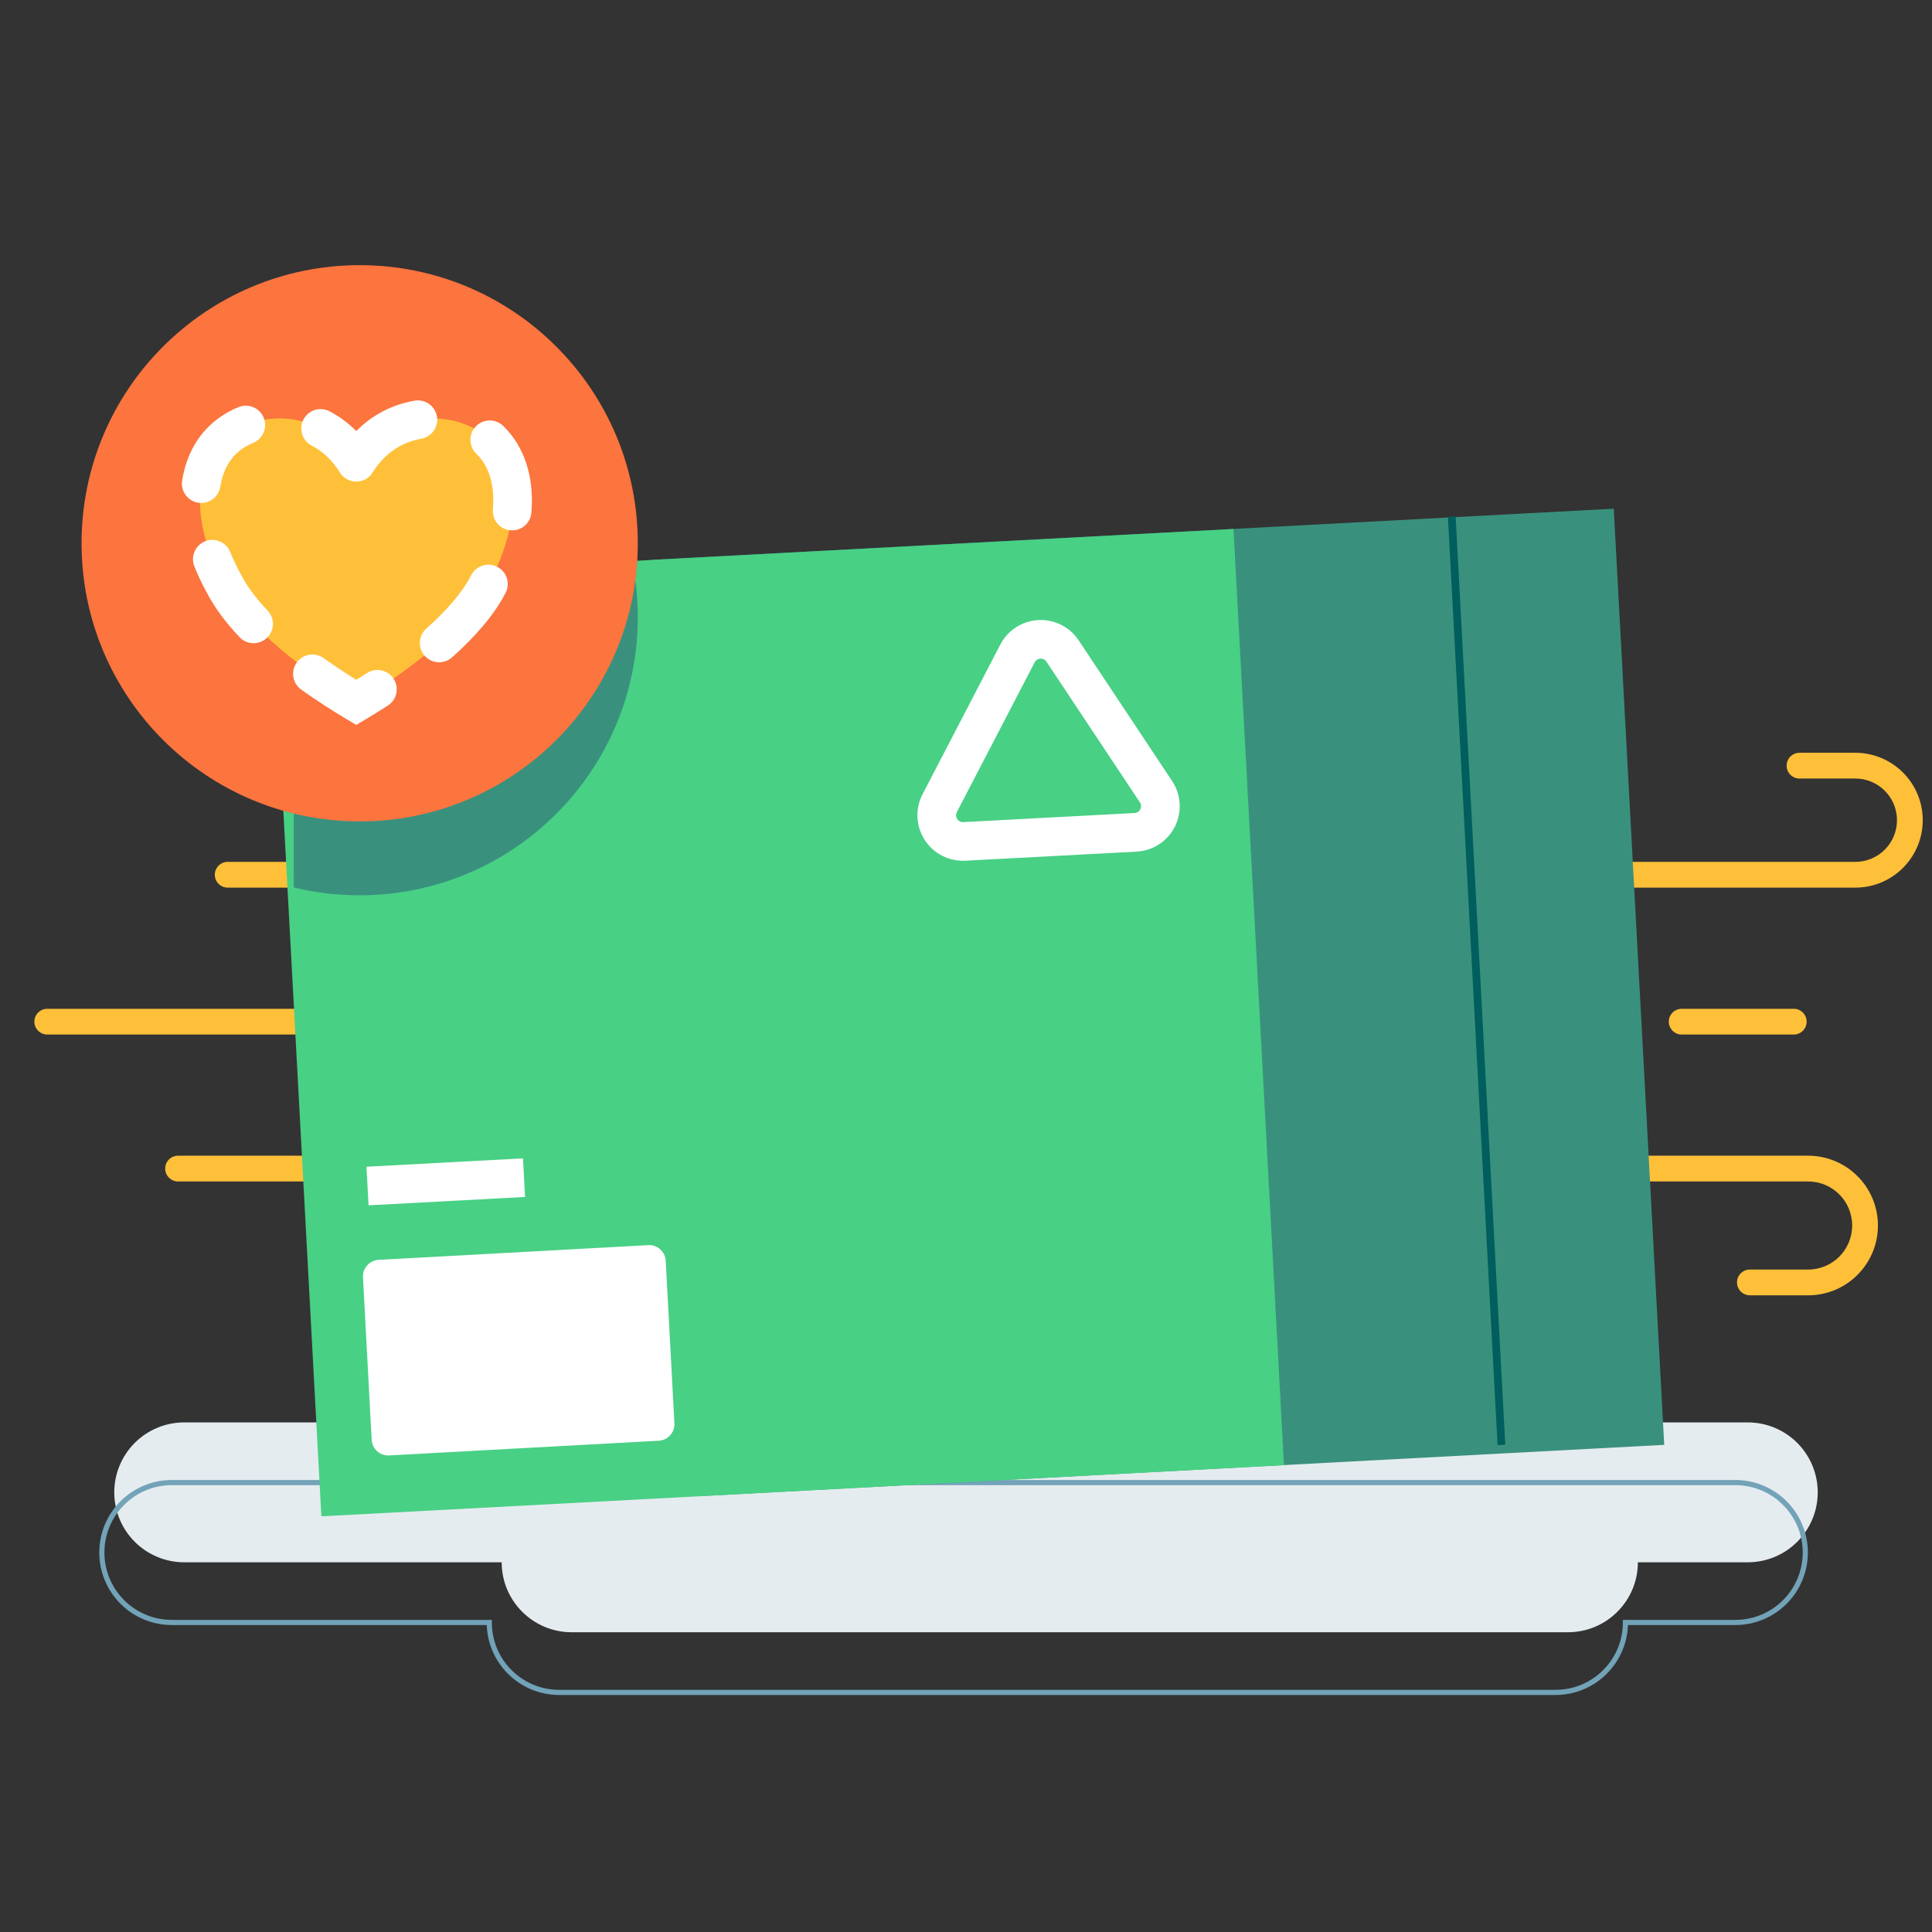 <svg xmlns="http://www.w3.org/2000/svg" fill-rule="evenodd" stroke-linecap="round" stroke-miterlimit="3" clip-rule="evenodd" viewBox="0 0 1500 1500"><rect x="0" y="0" width="1500" height="1500" fill="#333333" stroke="none"/><rect width="1500" height="1500" fill="none"/><path fill="#ffc039" d="M1817.85,760L2936.83,760C2942.35,760 2946.83,755.519 2946.83,750C2946.83,744.481 2942.35,740 2936.83,740L1817.85,740C1812.33,740 1807.85,744.481 1807.85,750C1807.85,755.519 1812.33,760 1817.85,760Z" transform="translate(-1781.16 43.22)"/><path fill="#ffc039" d="M2849.82,760L2936.83,760C2942.35,760 2946.83,755.519 2946.83,750C2946.83,744.481 2942.35,740 2936.83,740L2849.82,740C2844.3,740 2839.82,744.481 2839.82,750C2839.82,755.519 2844.3,760 2849.82,760Z" transform="translate(-1544.16 43.22)"/><path fill="#ffc039" d="M1890.12,788.916L3153.82,788.916C3167.7,788.916 3181.01,783.401 3190.83,773.584C3200.65,763.767 3206.16,750.452 3206.16,736.568C3206.16,736.567 3206.16,736.566 3206.16,736.564C3206.16,722.681 3200.65,709.366 3190.83,699.549C3181.01,689.732 3167.7,684.216 3153.82,684.216C3132.23,684.216 3110.48,684.216 3110.48,684.216C3104.96,684.216 3100.48,688.697 3100.48,694.216C3100.48,699.735 3104.96,704.216 3110.48,704.216C3110.48,704.216 3132.23,704.216 3153.82,704.216C3162.39,704.216 3170.62,707.624 3176.69,713.691C3182.76,719.757 3186.16,727.985 3186.16,736.564L3186.16,736.568C3186.16,745.147 3182.76,753.375 3176.69,759.442C3170.62,765.508 3162.39,768.916 3153.82,768.916L1890.12,768.916C1884.6,768.916 1880.12,773.397 1880.12,778.916C1880.12,784.435 1884.6,788.916 1890.12,788.916Z" transform="translate(-1713.35 -99.762)"/><path fill="#ffc039" d="M3117.18,997.049L1851.6,997.049C1846.08,997.049 1841.6,1001.53 1841.6,1007.05C1841.6,1012.57 1846.08,1017.05 1851.6,1017.05L3117.18,1017.05C3136.06,1017.05 3151.37,1032.36 3151.37,1051.24L3151.37,1051.24C3151.37,1070.13 3136.06,1085.44 3117.18,1085.44L3071.95,1085.44C3066.43,1085.44 3061.95,1089.92 3061.95,1095.44C3061.95,1100.95 3066.43,1105.44 3071.95,1105.44L3117.18,1105.44C3147.11,1105.44 3171.37,1081.17 3171.37,1051.24L3171.37,1051.24C3171.37,1021.31 3147.11,997.049 3117.18,997.049Z" transform="translate(-1713.35 -99.762)"/><path fill="#e5ecef" d="M7639.96,1212.96L7639.96,1212.96C7639.96,1242.95 7664.28,1267.27 7694.27,1267.27C7852.16,1267.27 8309.89,1267.27 8467.78,1267.27C8497.77,1267.27 8522.09,1242.95 8522.09,1212.96L8522.09,1212.96L8607.42,1212.96C8621.82,1212.96 8635.64,1207.24 8645.82,1197.05C8656.01,1186.87 8661.73,1173.06 8661.73,1158.65L8661.73,1158.65C8661.73,1144.25 8656.01,1130.43 8645.82,1120.25C8635.64,1110.07 8621.82,1104.35 8607.42,1104.35L7393.47,1104.35C7379.07,1104.35 7365.26,1110.07 7355.07,1120.25C7344.89,1130.43 7339.17,1144.25 7339.17,1158.65L7339.17,1158.65C7339.17,1173.06 7344.89,1186.87 7355.07,1197.05C7365.26,1207.24 7379.07,1212.96 7393.47,1212.96L7639.96,1212.96Z" transform="translate(-7250.45)"/><path fill="none" stroke="#72a3b8" stroke-width="4" d="M7639.96,1212.96L7639.96,1212.96C7639.96,1242.95 7664.28,1267.27 7694.27,1267.27C7852.16,1267.27 8309.89,1267.27 8467.78,1267.27C8497.77,1267.27 8522.09,1242.95 8522.09,1212.96L8522.09,1212.96L8607.42,1212.96C8621.82,1212.96 8635.64,1207.24 8645.82,1197.05C8656.01,1186.87 8661.73,1173.06 8661.73,1158.65L8661.73,1158.65C8661.73,1144.25 8656.01,1130.43 8645.82,1120.25C8635.64,1110.07 8621.82,1104.35 8607.42,1104.35L7393.47,1104.35C7379.07,1104.35 7365.26,1110.07 7355.07,1120.25C7344.89,1130.43 7339.17,1144.25 7339.17,1158.65L7339.17,1158.65C7339.17,1173.06 7344.89,1186.87 7355.07,1197.05C7365.26,1207.24 7379.07,1212.96 7393.47,1212.96L7639.96,1212.96Z" transform="translate(-7260.1 46.716)"/><rect width="902.609" height="852.084" x="2027.66" y="500.256" fill="#39917d" transform="matrix(.828 -.044 .046 .853 -1196.37 97.168)"/><rect width="902.609" height="852.084" x="2027.66" y="500.256" fill="#48d085" transform="matrix(.828 -.044 .046 .853 -1491.6 112.945)"/><path fill="#39917d" d="M7737.91,421.798C7742.94,440.063 7745.62,459.307 7745.62,479.174C7745.62,598.35 7648.87,695.106 7529.69,695.106C7512.08,695.106 7494.95,692.992 7478.56,689.005L7478.56,421.798L7737.91,421.798Z" transform="translate(-7250.45)"/><path fill="#fff" d="M750,365.436C750,354.75 745.913,344.502 738.637,336.946C731.362,329.39 721.494,325.145 711.205,325.145C587.098,325.145 200.663,325.145 76.556,325.145C66.267,325.145 56.399,329.39 49.124,336.946C41.848,344.502 37.761,354.75 37.761,365.436C37.761,455.503 37.761,672.29 37.761,762.357C37.761,773.043 41.848,783.291 49.124,790.847C56.399,798.403 66.267,802.648 76.556,802.648C200.663,802.648 587.098,802.648 711.205,802.648C721.494,802.648 731.362,798.403 738.637,790.847C745.913,783.291 750,773.043 750,762.357C750,672.29 750,455.503 750,365.436Z" transform="matrix(.33 -.018 .017 .318 263.146 876.129)"/><path fill="#fff" d="M8054.07,619.063L7987.52,716.863C7981.08,726.322 7980.99,738.043 7987.28,747.575C7993.56,757.108 8005.27,762.992 8017.94,762.992C8055.3,762.992 8113.71,762.992 8151.06,762.992C8163.74,762.992 8175.44,757.108 8181.73,747.575C8188.02,738.043 8187.93,726.322 8181.49,716.864C8162.71,689.265 8133.51,646.355 8114.93,619.063C8108.58,609.732 8097.01,604.005 8084.5,604.005C8072,604.005 8060.43,609.732 8054.07,619.063ZM8079.92,632.257C8080.88,630.851 8082.62,629.988 8084.5,629.988C8086.39,629.988 8088.13,630.851 8089.09,632.257C8089.09,632.257 8155.65,730.058 8155.65,730.058C8156.62,731.483 8156.63,733.249 8155.69,734.685C8154.74,736.122 8152.97,737.008 8151.06,737.008L8017.94,737.008C8016.03,737.008 8014.27,736.122 8013.32,734.685C8012.38,733.249 8012.39,731.483 8013.36,730.058L8079.92,632.257Z" transform="matrix(.999 -.053 .062 1.153 -7307.72 213.469)"/><rect width="121.699" height="30" x="8000.45" y="1109" fill="#fff" transform="rotate(-3.059 338.324 145494.023)"/><rect width="5.251" height="631.555" x="2808.84" y="604.108" fill="#015e5e" transform="rotate(-3.061 -3247.409 39588.837) scale(1.143)"/><circle cx="8345.19" cy="385.344" r="215.932" fill="#fc743e" transform="translate(-8065.94 36.453)"/><path fill="#ffc039" d="M7644.1,558.137C7672.27,521.56 7728.61,521.56 7756.79,541.632C7784.96,561.704 7784.96,601.848 7756.79,641.991C7737.07,672.099 7686.36,702.207 7644.1,722.279C7601.85,702.207 7551.14,672.099 7531.42,641.991C7503.25,601.848 7503.25,561.704 7531.42,541.632C7559.59,521.56 7615.93,521.56 7644.1,558.137Z" transform="matrix(.907 0 0 1.136 -6656.59 -275.148)"/><path fill="#fff" d="M7653.21,702.225C7650.15,703.806 7647.11,705.343 7644.1,706.834C7634.92,702.291 7625.47,697.313 7616.15,692.001C7608.73,687.767 7598.4,689.144 7593.1,695.075C7587.79,701.006 7589.52,709.258 7596.94,713.492C7609.92,720.893 7623.15,727.687 7635.65,733.627L7644.1,737.641L7652.55,733.627C7658.63,730.74 7664.88,727.652 7671.18,724.39C7678.84,720.428 7681.03,712.247 7676.07,706.13C7671.11,700.014 7660.87,698.264 7653.21,702.225ZM7742.78,634.945L7742.25,635.702C7734.1,648.15 7720.22,660.318 7704.07,671.771C7697.24,676.61 7696.62,684.962 7702.68,690.411C7708.74,695.86 7719.2,696.355 7726.02,691.516C7745.36,677.799 7761.64,662.989 7771.32,648.283C7771.45,648.106 7771.57,647.928 7771.69,647.75C7776.12,641.377 7773.23,633.335 7765.25,629.801C7757.27,626.267 7747.2,628.572 7742.78,634.945ZM7568.22,659.528C7559.03,651.786 7551.29,643.85 7546.07,635.872L7545.96,635.703C7542.07,630.168 7538.85,624.801 7536.19,619.491C7532.8,612.726 7523.17,609.433 7514.7,612.142C7506.23,614.851 7502.11,622.542 7505.5,629.307C7508.65,635.589 7512.44,641.94 7516.89,648.29C7523.39,658.169 7532.84,668.097 7544.22,677.693C7550.5,682.982 7560.97,683.206 7567.59,678.194C7574.22,673.181 7574.5,664.818 7568.22,659.528ZM7746.88,552.297C7758.46,561.183 7762.68,574.866 7761.06,590.397C7760.3,597.659 7767.07,604.045 7776.17,604.648C7785.26,605.251 7793.25,599.845 7794.01,592.583C7796.55,568.201 7787.97,547.207 7769.79,533.258C7763.21,528.209 7752.74,528.375 7746.42,533.629C7740.09,538.883 7740.3,547.248 7746.88,552.297ZM7527.71,574.794C7529.55,565.395 7534.3,557.273 7542.42,551.484C7546.27,548.741 7550.85,546.527 7555.86,544.874C7564.29,542.09 7568.31,534.363 7564.82,527.629C7561.34,520.894 7551.66,517.687 7543.23,520.47C7534.7,523.284 7526.96,527.112 7520.41,531.779L7520.41,531.779C7506.75,541.511 7498.14,554.908 7495.04,570.71C7493.63,577.909 7499.81,584.669 7508.82,585.796C7517.83,586.923 7526.3,581.993 7527.71,574.794ZM7644.1,536.826C7637.09,531.165 7629.34,526.698 7621.21,523.31C7613.12,519.94 7603.13,522.45 7598.91,528.911C7594.69,535.371 7597.83,543.353 7605.92,546.723C7615.13,550.562 7623.5,556.593 7630.02,565.054L7630.08,565.127L7630.19,565.275L7630.41,565.527L7630.49,565.624L7630.53,565.674L7630.64,565.807L7630.89,566.071L7630.98,566.168L7631.02,566.211L7631.13,566.322L7631.39,566.572L7631.5,566.686L7631.55,566.732L7631.65,566.821L7631.89,567.036L7632.05,567.179L7632.12,567.232L7632.2,567.3L7632.41,567.472L7632.63,567.645L7632.71,567.708L7632.78,567.761L7632.96,567.888L7633.23,568.086L7633.34,568.159L7633.4,568.2L7633.54,568.292L7633.85,568.499L7633.99,568.583L7634.05,568.618L7634.17,568.688L7634.5,568.886L7634.66,568.976L7634.73,569.012L7634.85,569.075L7635.16,569.245L7635.35,569.336L7635.44,569.383L7635.59,569.451L7635.85,569.577L7636.03,569.657L7636.18,569.724L7636.37,569.805L7636.55,569.882L7636.7,569.94L7636.92,570.031L7637.17,570.122L7637.27,570.158L7637.37,570.191L7637.68,570.306L7637.98,570.397L7638,570.406L7638.03,570.416C7639.52,570.89 7641.06,571.175 7642.61,571.284L7642.62,571.285L7642.66,571.287L7643.2,571.321L7643.36,571.324L7643.41,571.327L7643.61,571.331L7643.99,571.339L7644.1,571.338L7644.21,571.339L7644.59,571.331L7644.79,571.327L7644.85,571.324L7645.01,571.321L7645.55,571.287L7645.59,571.285L7645.6,571.284C7647.14,571.174 7648.68,570.887 7650.17,570.416L7650.2,570.406L7650.23,570.397L7650.52,570.306L7650.84,570.191L7650.94,570.158L7651.03,570.122L7651.28,570.031L7651.5,569.94L7651.65,569.882L7651.83,569.805L7652.03,569.724L7652.17,569.657L7652.36,569.577L7652.62,569.451L7652.76,569.383L7652.85,569.336L7653.04,569.245L7653.36,569.075L7653.48,569.012L7653.54,568.976L7653.71,568.886L7654.04,568.688L7654.16,568.618L7654.21,568.583L7654.35,568.499L7654.66,568.292L7654.81,568.2L7654.86,568.159L7654.98,568.086L7655.24,567.888L7655.42,567.761L7655.49,567.708L7655.58,567.645L7655.79,567.472L7656.01,567.3L7656.09,567.232L7656.15,567.179L7656.31,567.036L7656.56,566.821L7656.65,566.732L7656.7,566.686L7656.82,566.572L7657.08,566.322L7657.18,566.211L7657.23,566.168L7657.31,566.071L7657.56,565.807L7657.67,565.674L7657.72,565.624L7657.8,565.527L7658.01,565.275L7658.12,565.127L7658.18,565.054C7668.64,551.473 7683.96,544.208 7699.63,542.076C7708.63,540.852 7714.68,534.026 7713.15,526.843C7711.62,519.659 7703.07,514.821 7694.08,516.045C7676.24,518.472 7658.59,525.091 7644.1,536.826Z" transform="matrix(.907 0 0 1.136 -6656.59 -275.148)"/></svg>